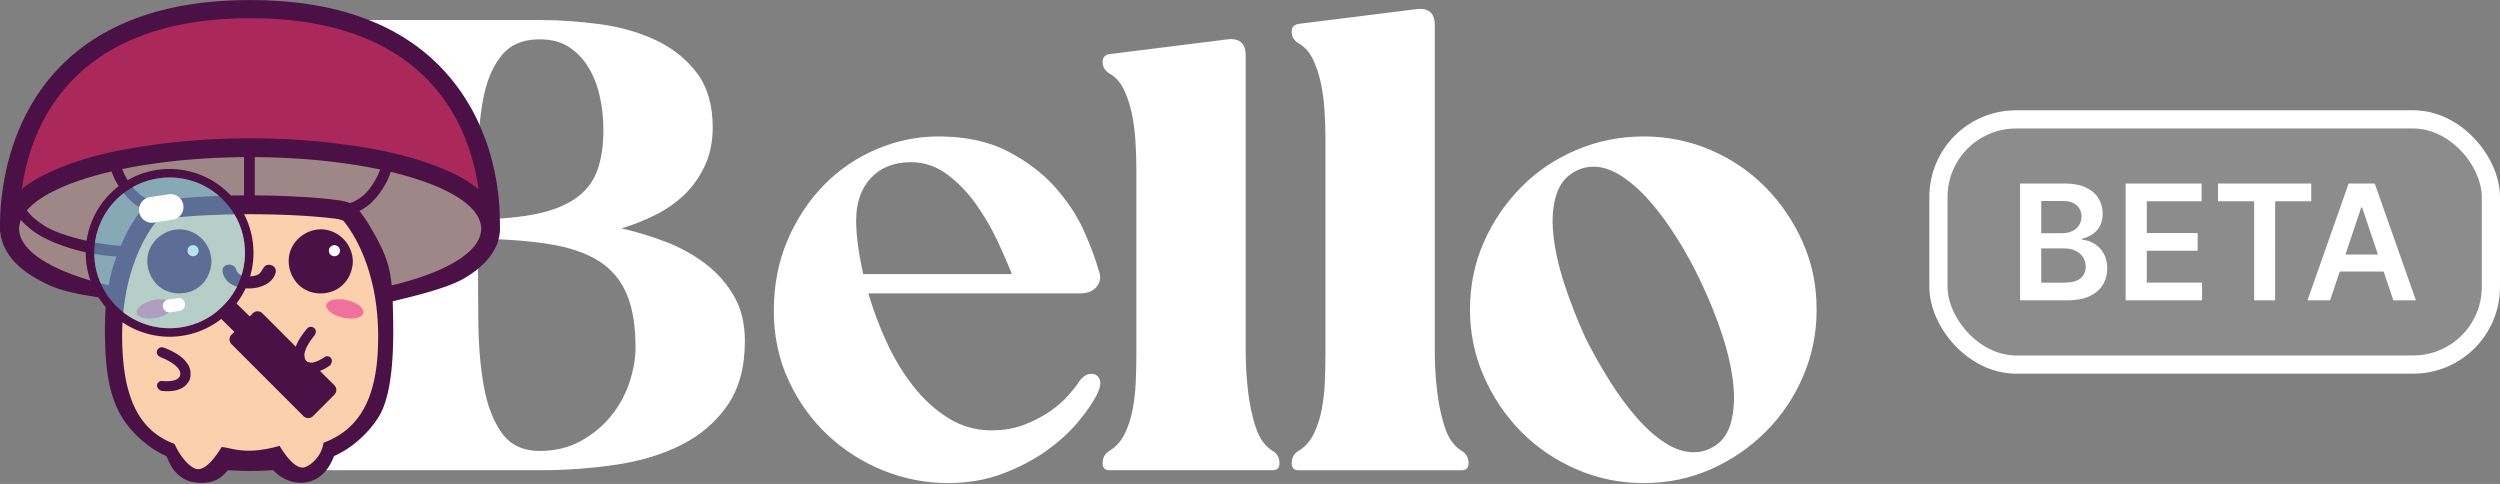 <svg xmlns="http://www.w3.org/2000/svg" width="360" height="69.687" fill="none" viewBox="0 0 2335 452"><rect x="0" y="0" width="2335" height="452" fill="#808080" stroke="none"/><path fill="#fff" d="M320.279 18.71h183.81c18.42 0 37.24 1.3 56.47 3.9 19.22 2.61 36.64 7.61 52.26 15.02 15.62 7.41 28.33 17.63 38.14 30.63 9.81 13.02 14.72 29.94 14.72 50.76 0 13.22-2.4 25.03-7.21 35.44-4.8 10.42-11.11 19.43-18.92 27.03-7.81 7.61-16.92 14.02-27.33 19.22-10.42 5.21-21.02 9.41-31.84 12.61 14.42 3.21 28.53 7.51 42.35 12.92s26.13 12.31 36.94 20.72c10.81 8.41 19.52 18.42 26.13 30.03 6.61 11.62 9.91 25.44 9.91 41.45 0 24.43-5.41 44.45-16.22 60.07-10.81 15.62-25.14 27.93-42.95 36.94-17.82 9.01-38.25 15.22-61.27 18.62-23.03 3.41-46.76 5.11-71.18 5.11h-203.81c-4.41 0-6.51-2.4-6.31-7.21.2-4.81 2.3-8.41 6.31-10.81 6.01-3.6 30.61-11.11 33.82-22.53 3.2-11.41 5.6-25.73 7.21-42.95 1.6-17.21 2.5-36.54 2.7-57.97.2-21.42.3-43.94.3-67.58v-67.88c0-21.63-.6-41.05-1.8-58.27-1.2-17.21-3.51-31.73-6.91-43.55-3.41-11.81-8.51-19.72-15.32-23.73-4.01-2.4-6.11-6.01-6.31-10.81-.21-4.81 1.9-7.21 6.31-7.21v.03Zm126.15 186.22c22.42-.39 41.04-2.2 55.87-5.41 14.81-3.2 26.82-8.11 36.04-14.72 9.21-6.61 15.71-15.11 19.52-25.53 3.8-10.41 5.71-23.03 5.71-37.85 0-10.81-1.11-21.22-3.3-31.24-2.21-10-5.71-19.02-10.51-27.03-4.81-8.01-10.92-14.42-18.32-19.22-7.42-4.81-16.52-7.21-27.33-7.21-15.22 0-26.83 4.71-34.84 14.12-8.02 9.41-13.72 21.93-17.12 37.54-3.41 15.62-5.21 33.55-5.41 53.76-.21 20.23-.3 41.15-.3 62.77l-.01.02Zm0 24.03c0 23.63.09 46.96.3 69.98.2 23.03 1.9 43.55 5.11 61.57 3.2 18.02 8.8 32.64 16.82 43.85 8.01 11.22 19.82 16.82 35.44 16.82 14.42 0 27.23-3.1 38.44-9.31 11.21-6.2 20.62-14.01 28.23-23.43 7.6-9.4 13.31-19.82 17.12-31.24 3.8-11.41 5.71-22.32 5.71-32.74 0-20.42-2.81-37.14-8.41-50.16-5.61-13.01-14.32-23.22-26.13-30.64-11.82-7.4-27.03-12.61-45.65-15.62-18.62-3-40.95-4.7-66.98-5.11V228.96ZM722.749 290.23c0-24.03 4.3-46.05 12.91-66.08 8.61-20.02 20.02-37.24 34.24-51.66 14.21-14.42 30.64-25.53 49.26-33.34 18.62-7.81 37.74-11.71 57.37-11.71 25.23 0 46.75 4.61 64.57 13.82 17.81 9.22 32.53 20.33 44.15 33.34 11.61 13.02 20.621 26.64 27.031 40.85 6.4 14.22 11.01 26.53 13.82 36.94 2.4 5.61 1.89 10.62-1.5 15.02-3.41 4.41-8.71 6.61-15.92 6.61H811.049c4.4 15.22 10.11 30.44 17.12 45.65 7 15.22 15.32 28.94 24.93 41.15 9.61 12.22 20.52 22.13 32.74 29.73 12.21 7.61 25.53 11.41 39.95 11.41 11.61 0 22.02-1.8 31.24-5.41 9.21-3.6 17.21-7.81 24.03-12.61 6.8-4.81 12.41-9.71 16.82-14.72 4.401-5 7.601-9.1 9.611-12.31 3.6-5.2 7.6-7.81 12.01-7.81 3.2 0 5.6 1.5 7.21 4.5 1.6 3 1.2 7.31-1.2 12.91-4.01 8.41-10.21 17.63-18.62 27.63-8.411 10.01-18.621 19.22-30.641 27.63s-25.63 15.42-40.85 21.03c-15.22 5.6-31.84 8.41-49.86 8.41-20.83 0-40.95-3.9-60.37-11.71-19.43-7.81-36.75-18.82-51.96-33.04-15.22-14.21-27.44-31.24-36.64-51.06-9.22-19.82-13.82-41.54-13.82-65.18v.01Zm222.26-34.24c-3.21-8.41-7.61-18.62-13.22-30.64-5.61-12.01-12.31-23.52-20.12-34.54-7.81-11.01-16.82-20.32-27.03-27.93-10.21-7.6-21.53-11.41-33.94-11.41-15.62 0-28.04 4.91-37.24 14.72-9.22 9.82-13.82 23.13-13.82 39.95 0 13.22 2.2 29.84 6.61 49.86h138.76v-.01ZM1036.14 50.55l110.53-13.82c11.21-1.2 16.82 3.81 16.82 15.02v276.63c0 11.82.69 23.93 2.1 36.34 1.4 12.42 3.8 23.83 7.21 34.24 3.4 10.42 8.71 17.82 15.92 22.22 4 2.4 6.1 6.01 6.31 10.81.2 4.81-1.9 7.21-6.31 7.21h-152.58c-4.41 0-6.51-2.4-6.31-7.21.2-4.81 2.3-8.41 6.31-10.81 6.01-3.6 10.71-8.8 14.12-15.62 3.4-6.81 5.9-14.31 7.51-22.53 1.6-8.2 2.6-16.82 3-25.83.39-9.01.6-17.72.6-26.13V158.68c0-9.21-.3-18.41-.9-27.63-.6-9.21-1.8-17.92-3.61-26.13-1.8-8.2-4.31-15.52-7.51-21.93-3.21-6.4-7.61-11.21-13.22-14.42-4.01-2.4-6.11-5.8-6.31-10.21-.21-4.4 1.89-7 6.31-7.81h.01Zm176.61-28.23L1323.28 8.5c11.21-1.2 16.82 3.81 16.82 15.02v304.86c0 11.82.69 23.93 2.1 36.34 1.4 12.42 3.8 23.83 7.21 34.24 3.4 10.42 8.71 17.82 15.92 22.22 4 2.4 6.1 6.01 6.31 10.81.2 4.81-1.9 7.21-6.31 7.21h-152.58c-4.41 0-6.51-2.4-6.31-7.21.2-4.81 2.3-8.41 6.31-10.81 6.01-3.6 10.71-8.8 14.12-15.62 3.4-6.81 5.9-14.31 7.51-22.53 1.6-8.2 2.6-16.82 3-25.83.39-9.01.6-17.72.6-26.13V130.44c0-9.21-.3-18.41-.9-27.63-.6-9.21-1.8-17.92-3.61-26.13-1.8-8.2-4.31-15.52-7.51-21.93-3.21-6.4-7.61-11.21-13.22-14.42-4.01-2.4-6.11-5.8-6.31-10.21-.21-4.4 1.9-7 6.31-7.81l.01.01ZM1535.14 127.44c22.02 0 42.85 4.2 62.47 12.61 19.61 8.41 36.74 20.03 51.36 34.84 14.61 14.82 26.22 31.94 34.84 51.36 8.61 19.43 12.91 40.35 12.91 62.77s-4.2 42.86-12.61 62.47c-8.41 19.63-20.03 36.85-34.84 51.66-14.82 14.82-31.94 26.54-51.36 35.14-19.43 8.61-40.35 12.92-62.77 12.92s-42.95-4.31-62.77-12.92-37.05-20.32-51.66-35.14c-14.62-14.81-26.23-32.03-34.84-51.66-8.61-19.62-12.91-40.44-12.91-62.47s4.3-43.34 12.91-62.77c8.61-19.42 20.22-36.54 34.84-51.36 14.61-14.81 31.84-26.43 51.66-34.84 19.82-8.41 40.75-12.61 62.77-12.61Zm-54.66 187.42c7.21 14.42 14.91 28.14 23.13 41.15 8.2 13.02 16.61 24.43 25.23 34.24 8.61 9.82 17.42 17.63 26.43 23.43 9.01 5.81 17.92 8.71 26.73 8.71 5.6 0 10.81-1.2 15.62-3.6 9.21-4.4 15.41-11.91 18.62-22.53 3.2-10.61 4.1-22.92 2.7-36.94-1.41-14.01-4.8-29.33-10.21-45.95-5.41-16.61-12.12-33.34-20.12-50.16-6.81-14.42-14.32-28.13-22.53-41.15-8.21-13.01-16.62-24.42-25.23-34.24-8.62-9.81-17.42-17.62-26.43-23.43-9.01-5.8-17.72-8.71-26.13-8.71-5.61 0-10.81 1.2-15.62 3.61-9.22 4.41-15.52 11.82-18.92 22.22-3.41 10.42-4.41 22.73-3 36.94 1.4 14.22 4.81 29.64 10.21 46.26 5.41 16.62 11.91 33.34 19.52 50.16v-.01ZM201.869 38.38c0 2.49-2.02 4.52-4.52 4.52-2.5 0-4.52-2.02-4.52-4.52 0-2.5 2.02-4.52 4.52-4.52 2.5 0 4.52 2.02 4.52 4.52Z"/><path fill="#4B1146" d="M233.679 16.99h-.06c-230.75 0-214.91 194.28-214.91 194.28h429.88s15.84-194.28-214.91-194.28Z"/><path fill="#4B1146" d="m7.129 227.55-6.95-11.44c-.28-3.43-4.61-88.25 52.34-150.03C92.929 22.23 153.859 0 233.609 0s140.74 22.23 181.16 66.08c56.94 61.78 52.15 143.14 51.87 146.57l-2.4 15.61-457.11-.71Z"/><path fill="#AB285B" d="M233.679 16.99h-.06c-230.75 0-214.91 194.28-214.91 194.28h429.88s15.84-194.28-214.91-194.28Z"/><path fill="#4B1146" d="M449.429 213.66c0 36.97-96.61 66.93-215.79 66.93-119.18 0-215.79-29.97-215.79-66.93 0-36.96 96.61-66.93 215.79-66.93 119.18 0 215.79 29.97 215.79 66.93Z"/><path fill="#4B1146" d="M431.859 213.66c0 .99-.08 1.97-.21 2.96l.63-4.67c-.3 2.01-.85 3.94-1.63 5.81l1.77-4.2c-1.04 2.43-2.42 4.67-4.01 6.77l2.75-3.56c-2.76 3.57-6.08 6.64-9.65 9.41l3.56-2.75c-8.06 6.18-17.23 10.81-26.56 14.75l4.2-1.77c-27.99 11.71-58.33 17.74-88.29 21.77l4.67-.63c-56.46 7.52-114.43 7.52-170.89 0l4.67.63c-29.95-4.03-60.29-10.06-88.29-21.77l4.2 1.77c-9.33-3.94-18.5-8.57-26.56-14.75l3.56 2.75c-3.56-2.76-6.88-5.84-9.65-9.41l2.75 3.56c-1.6-2.1-2.97-4.35-4.01-6.77l1.77 4.2c-.78-1.87-1.33-3.81-1.63-5.81l.63 4.67c-.26-1.97-.26-3.94 0-5.91l-.63 4.67c.3-2.01.85-3.94 1.63-5.81l-1.77 4.2c1.04-2.43 2.42-4.67 4.01-6.77l-2.75 3.56c2.76-3.57 6.08-6.64 9.65-9.41-1.18.92-2.37 1.83-3.56 2.75 8.07-6.18 17.23-10.81 26.56-14.75l-4.2 1.77c27.99-11.71 58.33-17.74 88.29-21.77l-4.67.63c56.46-7.51 114.43-7.51 170.89 0l-4.67-.63c29.95 4.03 60.29 10.06 88.29 21.77l-4.2-1.77c9.33 3.94 18.5 8.57 26.56 14.75-1.18-.92-2.37-1.83-3.56-2.75 3.56 2.76 6.88 5.84 9.65 9.41l-2.75-3.56c1.6 2.1 2.97 4.35 4.01 6.77l-1.77-4.2c.78 1.87 1.33 3.81 1.63 5.81l-.63-4.67c.13.98.2 1.97.21 2.96.07 9.58 7.94 17.57 17.57 17.57 9.63 0 17.64-7.99 17.57-17.57-.13-18.29-12.61-31.91-26.64-41.93-6.82-4.87-14.36-8.7-22.03-12.05a269.71 269.71 0 0 0-32.87-11.91c-26.02-7.56-52.95-11.82-79.84-14.79-30.48-3.37-61.24-4.38-91.89-3.53-30.25.84-60.5 3.71-90.32 8.89-22.63 3.92-45.27 9.33-66.58 18.02-9.29 3.79-18.48 7.89-26.93 13.35-6.7 4.33-13.44 9.4-18.42 15.72-2.59 3.28-5.15 6.49-6.85 10.32-2.46 5.55-3.5 9.51-4.23 15.56-.93 7.77 1.77 16.15 5.51 22.86 8.23 14.77 24.1 24.69 38.98 31.67 21.07 9.88 49.3 11.37 72.05 15.99 59.04 12 114.85 19.04 174.78 13.89 27.9-2.39 38.68-5.18 65.85-12.04 20.43-5.16 58.38-13.23 76.58-24.05 16.61-9.88 32.68-25.26 32.83-45.96.07-9.58-8.04-17.57-17.57-17.57-9.53 0-17.5 7.99-17.57 17.57l.02-.02Z"/><path fill="#A08787" d="M449.429 213.66c0 36.97-96.61 66.93-215.79 66.93-119.18 0-215.79-29.97-215.79-66.93 0-36.96 96.61-66.93 215.79-66.93 119.18 0 215.79 29.97 215.79 66.93Z"/><path fill="#4B1146" d="M227.909 141.37v44.17c0 6.47 10.04 6.47 10.04 0v-44.17c0-6.47-10.04-6.47-10.04 0ZM227.909 243.77v44.17c0 6.47 10.04 6.47 10.04 0v-44.17c0-6.47-10.04-6.47-10.04 0ZM141.249 187.39c-.55-.14-1.08-.32-1.61-.51-.28-.1-.56-.21-.84-.32-1.12-.44 1.06.47-.15-.07-.83-.37-1.64-.79-2.45-1.22-5-2.68-9.14-6.5-12.71-10.88-3.81-4.68-7.2-10.79-9.25-16.09-.61-1.58-1.13-3.2-1.55-4.84-.18-.69-.63-3.68-.26-.79-.35-2.71-2.02-5.02-5.02-5.02-2.47 0-5.37 2.3-5.02 5.02 1.26 9.83 6.79 19.36 12.66 27.11 5.7 7.52 14.09 14.95 23.53 17.3 6.28 1.57 8.95-8.12 2.67-9.68v-.01ZM149.139 236.63c.2.62.34 1.26.47 1.9.07.35.38 2.47.25 1.37.13 1.04.19 2.09.24 3.13.27 6.36-1.16 12.69-3.67 18.52-1.29 3.01-2.8 5.93-4.46 8.75-.67 1.14-1.39 2.25-2.13 3.35-.33.48-.66.95-1.01 1.43.02-.03-1.05 1.39-.47.64-1.26 1.61-2.63 3.27-4.23 4.57-2.12 1.74-1.79 5.31 0 7.1 2.08 2.08 4.98 1.73 7.1 0 1.72-1.41 3.17-3.21 4.53-4.96 4.26-5.47 7.54-11.48 10.2-17.87 3.81-9.14 6.01-20.87 2.84-30.6-2-6.13-11.69-3.51-9.68 2.67h.02ZM193.569 240.39c.2.62.34 1.26.47 1.9.07.35.38 2.47.25 1.37.13 1.04.19 2.09.24 3.13.27 6.36-1.16 12.69-3.66 18.52-1.29 3.01-2.8 5.93-4.46 8.75-.67 1.14-1.39 2.25-2.13 3.34-.33.48-.66.96-1 1.43.02-.03-1.05 1.39-.47.64-1.26 1.61-2.63 3.26-4.22 4.57-2.12 1.74-1.79 5.31 0 7.1 2.08 2.08 4.98 1.73 7.1 0 1.72-1.41 3.17-3.21 4.53-4.96 4.26-5.47 7.54-11.48 10.2-17.87 3.81-9.14 6.01-20.87 2.84-30.6-2-6.13-11.69-3.5-9.68 2.67l-.01.01ZM120.479 229.63c-19.84 1.04-62.97-8.21-79.19-18.85-6.94-4.55-12.56-8.78-17.07-15.63.91 1.39-.07-.16-.27-.5-.22-.39-.42-.8-.62-1.21-.36-.75-1.02-2.8-.47-1-.25-.83-.3-2.88-.26-.4-.04-2.73-1.7-5.17-4.62-5.39-2.54-.2-5.43 1.88-5.39 4.62.04 2.88 1.11 5.62 2.53 8.09 3.85 6.71 9.81 11.99 15.96 16.55 18.23 13.52 57.72 25.09 89 23.62.37-.02.74 0 1.11-.03 2.73-.14 5.16-1.62 5.39-4.62.19-2.46-1.88-5.54-4.62-5.39l-1.47.15-.01-.01ZM329.929 199.17c9-2.24 17.17-9.19 22.74-16.28 6.24-7.95 12.14-17.89 13.45-28.12.35-2.72-2.55-5.02-5.02-5.02-3 0-4.67 2.31-5.02 5.02.36-2.83-.03-.17-.19.5-.37 1.57-.88 3.11-1.43 4.63-1.99 5.48-5.51 11.23-9.13 16.19-3.3 4.52-7.73 8.28-12.57 11.03-.82.47-1.67.89-2.52 1.29-.21.1-1.48.65-.22.12-.3.12-.6.24-.89.35-.61.23-1.24.45-1.87.61-6.28 1.56-3.62 11.25 2.67 9.68ZM308.459 233.96c-3.17 9.73-.96 21.46 2.84 30.6 2.49 5.97 5.48 11.71 9.42 16.85 1.6 2.09 3.26 4.29 5.31 5.97 2.11 1.73 5.02 2.08 7.1 0 1.79-1.79 2.12-5.36 0-7.1-1.48-1.21-2.73-2.72-3.93-4.2-.99-1.22.58.79-.44-.57-.34-.45-.66-.91-.99-1.37-.74-1.05-1.43-2.14-2.11-3.24-1.84-2.99-3.41-6.15-4.82-9.36-2.5-5.65-3.77-11.77-3.68-17.93.04-2.47.14-3.16.44-4.77.14-.75.3-1.5.54-2.22 2.01-6.17-7.69-8.8-9.68-2.67v.01ZM264.039 237.72c-3.17 9.73-.96 21.46 2.84 30.6 2.49 5.97 5.49 11.71 9.42 16.85 1.6 2.09 3.26 4.29 5.31 5.97 2.11 1.73 5.02 2.08 7.1 0 1.79-1.79 2.12-5.36 0-7.1-1.48-1.21-2.73-2.72-3.93-4.2-.99-1.22.58.79-.44-.57-.34-.45-.66-.91-.99-1.37-.74-1.05-1.43-2.14-2.11-3.23-1.84-2.99-3.41-6.15-4.82-9.36-2.49-5.65-3.77-11.77-3.68-17.93.04-2.47.14-3.16.44-4.77.14-.74.3-1.5.54-2.22 2.01-6.17-7.69-8.8-9.68-2.67Z"/><path fill="#FCD3BD" d="M138.969 216.65c-.25.39-.49.79-.74 1.2-.06.1-.13.21-.19.31-.23.37-.45.76-.68 1.14 2.54-.37 6.45-.56 6.45-.56 1.81-.22 3.66-.43 5.56-.63.05-.09.1-.17.16-.26.25-.41.5-.81.75-1.2.06-.09.11-.18.17-.27.29-.46.57-.9.85-1.33l.02-.03c.3-.46.59-.9.88-1.33.03-.04.06-.08.09-.13.24-.36.48-.71.71-1.05.08-.11.15-.22.23-.33.18-.26.36-.52.54-.77.09-.12.17-.24.25-.36.17-.23.33-.46.49-.68l.24-.33c.18-.25.35-.48.52-.71.07-.09.13-.18.2-.27.19-.26.38-.51.57-.75.1-.13.19-.24.28-.37.1-.13.2-.26.3-.38.1-.13.2-.25.3-.37l.24-.3c.1-.12.2-.24.29-.36.06-.08.12-.15.19-.23.1-.12.19-.24.28-.34.02-.03.04-.05.06-.07.22-.26.41-.49.59-.7.02-.03.05-.06.07-.09.02-.02.04-.05.06-.07.44-.5 1.38-1.28-.82-1.26-1.03.12-2.06.23-3.06.36 0 0-6.91.33-7.48.99 0 0-.04.05-.06.07-.02.03-.05.06-.07.09-.18.2-.37.44-.59.7-.02.03-.04.05-.06.07l-.28.34c-.06.07-.12.15-.19.23-.09.12-.19.24-.29.36-.08.1-.16.19-.24.3-.1.12-.19.24-.3.37-.1.12-.2.25-.3.38-.09.12-.19.24-.28.37-.18.24-.37.49-.57.75-.06.09-.13.18-.2.27-.17.23-.35.46-.52.71l-.24.33c-.16.22-.32.45-.49.68-.08.12-.17.24-.26.36-.18.25-.36.51-.54.77-.08.11-.15.22-.23.33-.22.32-.44.65-.67.99l-.07.1c-.29.43-.58.87-.88 1.33l-.02.03c-.28.43-.56.87-.85 1.33-.06.09-.11.18-.17.27Z"/><path fill="#4B1146" d="M330.089 219.74v-.02c-.33-.54-.64-1.06-.95-1.56-.02-.04-.05-.08-.07-.12-.3-.5-.6-.99-.9-1.46l-.02-.03c-.93-1.49-1.83-2.84-2.66-4.05-.01-.02-.02-.03-.03-.05-.26-.38-.52-.75-.77-1.1l-.06-.09a96.534 96.534 0 0 0-2.79-3.74c-.02-.03-.04-.05-.06-.08-.18-.23-.35-.44-.52-.64l-.05-.07c-1.42-1.74-8.84-2.61-8.84-2.61-20.68-2.5-48.32-4.03-78.71-4.03-30.39 0-58.03 1.53-78.71 4.03 0 0-6.91.33-7.48.99 0 0-.04.05-.06.07-.02.03-.05.06-.07.09-.18.2-.37.44-.59.7-.02.03-.04.05-.06.07l-.28.34c-.06.07-.12.15-.19.23-.09.12-.19.24-.29.36-.08.1-.16.19-.24.3-.1.12-.19.24-.3.37-.1.12-.2.25-.3.38-.09.12-.19.24-.28.37-.18.24-.37.49-.57.75-.07.09-.13.18-.2.27-.17.23-.34.46-.52.71l-.24.33c-.16.22-.32.45-.49.68-.08.12-.17.24-.25.36-.18.25-.36.51-.54.77-.08.11-.15.22-.23.33-.23.34-.47.69-.71 1.05-.03.04-.06.08-.09.13-.29.43-.58.87-.88 1.33l-.02.03c-.28.43-.56.88-.85 1.33-.06.09-.11.18-.17.27-.25.39-.49.79-.75 1.21-.06.1-.12.21-.19.31-.26.43-.53.88-.79 1.33-.05.08-.09.15-.13.23-.64 1.09-1.3 2.24-1.96 3.45l-.02.03c-10.89 19.89-24.05 55.55-20.54 108.27 3.25 48.72 27.58 71.29 55.54 81.71 1.44 11.28 4.83 19.89 11.34 22.64 9.76 4.12 19.32-9.33 22.85-15.06 10.54 1.1 20.61 1.29 29.27 1.29s18.72-.18 29.25-1.28c3.53 5.73 13.09 19.19 22.85 15.06 6.5-2.75 9.89-11.36 11.33-22.63 27.96-10.42 52.29-32.99 55.54-81.71 3.73-56.02-11.35-92.76-22.55-111.81v-.03Z"/><path fill="#4B1146" d="M345.259 210.87c-3.39-5.54-7.01-10.76-11.07-15.85-5.12-6.41-13.94-7.44-21.49-8.42-12.24-1.59-24.61-2.4-36.93-3.04-30.87-1.59-61.92-1.45-92.77.49-7.75.49-15.49 1.13-23.22 1.95-2.37.25-4.73.52-7.11.7-4.45.32-10.29.44-14.07 3.24l4.2-1.77c-7.6 1.9-12.47 10.07-16.57 16.07-2.64 3.86-5.01 7.91-7.2 12.05-4.63 8.74-8.46 17.97-11.65 27.33-8.51 25.01-9.98 50.01-9.23 76.33.71 24.75 3.61 52.62 18.1 73.31 6.65 9.5 14.39 17.1 23.74 23.92 7.76 5.66 16.59 9.66 25.55 13.03-4.3-5.65-8.6-11.29-12.9-16.94 1.18 8.82 2.65 13.48 6.91 21.44 1.69 3.16 4.04 6.24 6.79 8.55 1.75 1.46 3.75 3.13 5.85 4.2 4.33 2.21 6.96 2.72 11.7 3.29 9.14 1.1 17.85-.86 24.33-6.68 4.5-4.04 8.18-9.23 11.35-14.35-5.06 2.9-10.11 5.8-15.17 8.7 19.3 1.97 39.23 1.97 58.53 0-5.06-2.9-10.11-5.8-15.17-8.7 7.47 12.03 19.53 22.01 35.1 21.1 10.63-.62 19.14-6.61 24.6-15.56 4.71-7.72 6.05-13.22 7.22-21.98-4.3 5.65-8.6 11.29-12.9 16.94 9.69-3.64 19.04-8.04 27.3-14.34 9.84-7.5 18.07-16.06 24.64-26.63 15.13-24.33 13.97-76.68 13.15-104.65-.97-33.19-4.69-44.85-21.6-73.71-4.83-8.25-15.77-11.15-24.04-6.3-8.25 4.83-11.15 15.77-6.3 24.04 3.28 5.6 6.15 11.42 8.67 17.39l-1.77-4.2c6.29 15.03 10.3 30.9 12.49 47.03l-.63-4.67c2.5 18.91 2.91 38.51.37 57.44l.63-4.67c-1.32 9.43-3.6 18.69-7.29 27.49l1.77-4.2c-2.77 6.47-6.26 12.58-10.56 18.15l2.75-3.56a77.52 77.52 0 0 1-13.57 13.46l3.56-2.75c-5.88 4.48-12.33 8.11-19.14 10.99l4.2-1.77c-1.31.55-2.64 1.07-3.97 1.57-2.98.83-5.56 2.34-7.75 4.52-3.63 3.63-4.5 7.55-5.15 12.42l-.12.86.63-4.67c-.63 4.36-1.55 8.66-3.24 12.73l1.77-4.2c-.78 1.75-1.68 3.4-2.83 4.93.92-1.18 1.83-2.37 2.75-3.56-.72.89-1.49 1.7-2.37 2.43 1.18-.92 2.37-1.83 3.56-2.75-.87.67-1.78 1.22-2.78 1.67l4.2-1.77c-.77.3-1.52.52-2.34.67l4.67-.63c-.98.12-1.91.11-2.88 0l4.67.63c-.97-.17-1.88-.43-2.81-.78l4.2 1.77c-1.53-.66-2.91-1.5-4.25-2.5l3.56 2.75c-2.54-1.99-4.71-4.33-6.71-6.86l2.75 3.56c-1.39-1.8-2.68-3.66-3.87-5.59-3.03-4.88-9.07-9.32-15.17-8.7-19.3 1.97-39.23 1.97-58.53 0-6.1-.62-12.14 3.82-15.17 8.7-1.2 1.93-2.49 3.79-3.87 5.59.91-1.18 1.83-2.37 2.75-3.56-1.99 2.53-4.17 4.87-6.71 6.86l3.56-2.75c-1.33.99-2.72 1.84-4.25 2.5l4.2-1.77c-.92.35-1.83.61-2.81.78l4.67-.63c-.98.11-1.91.12-2.88 0l4.67.63c-.81-.15-1.57-.37-2.34-.67l4.2 1.77c-1.01-.45-1.91-1-2.79-1.67l3.56 2.75a17.09 17.09 0 0 1-2.37-2.44l2.75 3.56c-1.15-1.53-2.05-3.18-2.83-4.93l1.77 4.2c-1.69-4.08-2.61-8.38-3.24-12.73l.63 4.67-.12-.86c0-3.17-.81-6.13-2.4-8.87-2.47-4.22-6.06-6.41-10.5-8.07-1.33-.5-2.65-1.02-3.97-1.57l4.2 1.77c-6.8-2.89-13.25-6.51-19.14-10.99 1.18.92 2.37 1.83 3.56 2.75a77.178 77.178 0 0 1-13.57-13.46c.91 1.19 1.83 2.37 2.75 3.56-4.3-5.57-7.8-11.68-10.56-18.15l1.77 4.2c-3.68-8.8-5.97-18.06-7.29-27.49l.63 4.67c-2.54-19-2.13-38.66.4-57.64l-.63 4.67c2.21-16.17 6.26-32.08 12.6-47.13l-1.77 4.2c4.27-10.05 9.51-19.73 16.13-28.44l-2.75 3.56c.87-1.11 1.75-2.21 2.67-3.28-2.58 1.51-5.17 3.01-7.75 4.52 5.4-1.35 2.78-1.19 4.52-1.95l-4.2 1.77c.61-.19 1.24-.28 1.87-.37l-4.67.63c25.85-3.21 52.06-4.26 78.08-4.45 28.23-.2 56.73.53 84.77 4.03.06 0 .12.02.19.02l-4.67-.63c2.32.31 4.66.73 6.86 1.55l-4.2-1.77c.51.22.98.45 1.42.79l-3.56-2.75c.46.47.85 1.02 1.26 1.54l-2.75-3.56c2.88 3.74 5.39 7.67 7.85 11.69"/><path fill="#FCD0AD" d="M330.089 219.74v-.02c-.33-.54-.64-1.06-.95-1.56-.02-.04-.05-.08-.07-.12-.3-.5-.6-.99-.9-1.46l-.02-.03c-.93-1.49-1.83-2.84-2.66-4.05-.01-.02-.02-.03-.03-.05-.26-.38-.52-.75-.77-1.1l-.06-.09a96.534 96.534 0 0 0-2.79-3.74c-.02-.03-.04-.05-.06-.08-.18-.23-.35-.44-.52-.64l-.05-.07c-1.42-1.74-8.84-2.61-8.84-2.61-20.68-2.5-48.32-4.03-78.71-4.03-30.39 0-58.03 1.53-78.71 4.03 0 0-6.91.33-7.48.99 0 0-.04.05-.06.07-.02.03-.05.06-.07.09-.18.2-.37.44-.59.7-.02.03-.04.05-.06.07l-.28.34c-.06.07-.12.15-.19.23-.09.12-.19.24-.29.36-.08.1-.16.19-.24.3-.1.12-.19.24-.3.37-.1.12-.2.25-.3.38-.09.12-.19.24-.28.37-.18.24-.37.49-.57.75-.07.09-.13.18-.2.27-.17.23-.34.46-.52.71l-.24.33c-.16.22-.32.45-.49.68-.08.12-.17.24-.25.36-.18.25-.36.51-.54.77-.08.11-.15.22-.23.33-.23.34-.47.69-.71 1.05-.03.04-.06.08-.09.13-.29.43-.58.87-.88 1.33l-.02.03c-.28.43-.56.88-.85 1.33-.06.09-.11.18-.17.27-.25.39-.49.79-.75 1.21-.06.1-.12.21-.19.31-.26.43-.53.88-.79 1.33-.05.08-.09.15-.13.23-.64 1.09-1.3 2.24-1.96 3.45l-.02.03c-10.89 19.89-24.05 55.55-20.54 108.27 3.25 48.72 20.35 72.63 48.3 83.05 5.32 11.56 12.71 20.25 19.21 23 9.76 4.12 21.34-14.42 24.88-20.15 10.54 1.1 22.57 7.83 54.09-1.03 3.53 5.73 14.7 23.77 24.46 19.64 6.5-2.75 15.13-11.3 16.58-22.57 27.96-10.42 47.21-33.21 50.46-81.94 3.73-56.02-11.35-92.76-22.55-111.81l-.01-.01Z"/><path fill="#4B1146" d="M197.499 243.88c-.33-13.13-8.84-24.42-21.38-28.39-12.74-4.04-26.54 1.67-33.82 12.52-7.46 11.13-5.71 26.05 2.73 36.03 8.66 10.24 23.45 12.6 35.37 7.25 10.5-4.71 16.94-15.78 17.11-27.07 0-.12 0-.23-.01-.34Z"/><path fill="#fff" fill-rule="evenodd" d="M185.479 234.14c0 2.87-2.33 5.19-5.19 5.19-2.86 0-5.19-2.33-5.19-5.19 0-2.86 2.33-5.19 5.19-5.19 2.86 0 5.19 2.33 5.19 5.19Z" clip-rule="evenodd"/><path fill="#F0719B" d="M162.239 284.66c1 4.53-5.92 9.92-15.46 12.04-9.54 2.11-18.09.15-19.09-4.39-1-4.53 5.92-9.92 15.46-12.04 9.54-2.11 18.09-.15 19.1 4.39h-.01Z"/><path fill="#4B1146" d="M329.529 243.89c-.33-13.13-8.84-24.42-21.38-28.4-12.73-4.04-26.54 1.67-33.82 12.52-7.46 11.13-5.71 26.05 2.73 36.03 8.66 10.24 23.45 12.6 35.37 7.25 10.5-4.71 16.94-15.78 17.11-27.07 0-.12 0-.23-.01-.34v.01Z"/><path fill="#fff" fill-rule="evenodd" d="M317.509 234.14c0 2.87-2.33 5.19-5.19 5.19-2.86 0-5.19-2.33-5.19-5.19 0-2.86 2.33-5.19 5.19-5.19 2.86 0 5.19 2.33 5.19 5.19Z" clip-rule="evenodd"/><path fill="#F0719B" d="M304.849 284.66c-1 4.53 5.92 9.92 15.46 12.04 9.54 2.11 18.09.15 19.1-4.39 1-4.53-5.92-9.92-15.46-12.04-9.54-2.11-18.09-.15-19.1 4.39Z"/><path fill="#4B1146" d="M252.109 248.46c-2.6-.54-4.69 1.01-5.58 2.97-.16.12-.28.27-.33.47-.14.54-.26 1.05-.44 1.57-.35.56-.93 1.18-1.25 1.79-.56.43-1.15 1.05-1.56 1.48-2.88 1.73-6.14 2.39-9.62 2.5-2.17.07-4.33-.05-6.45-.49-1.69-.35-2.9-1.14-4.38-1.77-.41-.43-.93-.84-1.42-1.19-.29-.53-.7-1.05-1.05-1.57-.28-.75-.55-1.45-.72-2.24a.878.878 0 0 0-.21-.42c-.69-1.87-2.06-3.09-4.68-3.35-2.95-.3-5.19 1.72-5.33 4.17-.01.08-.02.16-.01.24 1.25 14.83 21.84 18.44 34.95 13.76 6.06-2.16 10.89-6.39 12.19-12.15.63-2.79-.87-5.11-4.11-5.78v.01Z"/><path fill="#4B1146" d="M252.459 247.38c-7.39-1.02-6.63 6.7-11.62 9.17-3.33 1.65-7.5 1.74-11.21 1.48-4.5-.32-8.06-2.39-9.07-6.34-1.11-4.33-6.97-5.91-10.75-3.22-3.72 2.65-1.51 8.21.29 11.22 4.36 7.3 14.68 9.93 23.42 9.73 10.31-.24 20.98-4.92 23.8-14.24 1.09-3.6-.75-6.77-4.85-7.8-1.59-.4-2.27 1.78-.68 2.18 6.78 1.7 1.5 9.29-1.5 11.98-3.46 3.09-8.3 4.63-13.07 5.33-8.12 1.2-17.68-.49-23.25-6.15-2.36-2.4-6.14-9.43-1.25-11.23 4-1.48 5.23 2.73 6.09 5.04.7 1.89 2.6 3.19 4.48 4.1 5.02 2.42 11.72 2.29 17.02.61 2.37-.75 4.47-2.04 5.72-4 1.35-2.13 2.03-6.18 5.77-5.67 1.62.22 2.31-1.95.68-2.18l-.02-.01ZM215.658 278.269l-14.265 14.485 34.001 33.483 14.265-14.485-34.001-33.483Z"/><path fill="#4B1146" d="M102.569 181.18c-30.37 30.83-29.98 80.45.85 110.82 30.83 30.37 80.45 29.99 110.81-.85 30.37-30.83 29.99-80.45-.85-110.81-30.83-30.37-80.45-29.99-110.82.85l.01-.01Zm105.97 104.36c-27.27 27.69-71.82 28.03-99.51.76-27.69-27.27-28.03-71.82-.76-99.51 27.27-27.69 71.82-28.03 99.51-.76 27.69 27.27 28.03 71.82.76 99.51Z"/><path fill="#6FCDE5" d="M207.779 186.03c27.69 27.27 28.03 71.82.76 99.51-27.27 27.69-71.82 28.03-99.51.76-27.69-27.27-28.03-71.82-.76-99.51 27.27-27.69 71.82-28.03 99.51-.76Z" opacity=".5"/><path fill="#fff" d="M171.229 191.53c1 6.57-3.51 12.72-10.08 13.72l-17.46 2.67c-6.57 1.01-12.71-3.51-13.72-10.08-1-6.58 3.51-12.72 10.08-13.72l17.45-2.67c6.57-1.01 12.72 3.51 13.72 10.08h.01ZM172.809 283.47c.5 3.28-1.76 6.36-5.04 6.86l-8.73 1.33c-3.28.5-6.36-1.75-6.86-5.04a6.015 6.015 0 0 1 5.04-6.86l8.73-1.34c3.29-.5 6.36 1.75 6.86 5.04v.01Z"/><path fill="#FCD0AD" d="M150.659 333.84s18.25 6.84 17.84 15.56c-.4 8.72-17.84 6.31-17.84 6.31v-21.87Z"/><path fill="#4B1146" d="M177.569 345.33c-.63-3.36-2.93-6.51-5.17-8.96-3.46-3.78-8.19-6.61-12.77-8.84-1.56-.76-3.16-1.47-4.77-2.13-.46-.22-.93-.41-1.42-.56-.05-.02-.09-.04-.14-.05-.91-.34-1.84-.48-2.76-.45 0 0-3.82.72-4.09 4.41-.27 3.69 4.09 5.1 4.09 5.1s18.25 6.84 17.84 15.56c-.4 8.72-17.84 6.31-17.84 6.31s-3.98.98-3.89 4.38c.09 3.4 3.89 4.95 3.89 4.95 2.52.29 5.04.44 7.6.3 2.71-.16 5.54-.47 8.13-1.35 1.52-.51 3.07-1.13 4.43-1.99 2.3-1.44 3.41-2.79 5.03-4.89 2.53-3.28 2.57-7.95 1.85-11.8l-.01.01ZM236.17 292.6l-19.955 19.954a6.27 6.27 0 0 0 0 8.868l67.246 67.245a6.27 6.27 0 0 0 8.867 0l19.955-19.954a6.27 6.27 0 0 0 0-8.867L245.037 292.6a6.27 6.27 0 0 0-8.867 0Z"/><path fill="#FCD0AD" d="M293.159 313.93s-12.61 14.86-8.01 22.28c4.6 7.42 18.66-3.18 18.66-3.18l-10.65-19.1Z"/><path fill="#4B1146" d="M275.239 337.05c-1.08-3.24-.61-7.11.15-10.35 1.18-4.98 3.93-9.76 6.85-13.93 1-1.42 2.04-2.82 3.13-4.18.29-.42.62-.81.97-1.18l.09-.12a7.14 7.14 0 0 1 2.19-1.74s3.69-1.23 5.72 1.86-1.09 6.45-1.09 6.45-12.61 14.86-8.01 22.28c4.6 7.42 18.66-3.18 18.66-3.18s3.96-1.08 5.53 1.93c1.58 3.01-.99 6.22-.99 6.22-2.07 1.48-4.18 2.84-6.5 3.96-2.45 1.18-5.07 2.28-7.75 2.78-1.58.29-3.23.51-4.84.42-2.71-.14-4.34-.78-6.77-1.82-3.81-1.63-6.12-5.7-7.36-9.41l.02.01Z"/><rect width="516" height="229" x="1810.5" y="111.5" fill="#fff" fill-opacity=".1" rx="72.5"/><path fill="#fff" d="M1886.76 280.5V171.409h41.76c7.88 0 14.44 1.243 19.66 3.729 5.25 2.45 9.18 5.806 11.77 10.067 2.63 4.262 3.94 9.091 3.94 14.489 0 4.439-.85 8.239-2.56 11.399-1.7 3.125-3.99 5.664-6.87 7.617-2.87 1.953-6.09 3.356-9.64 4.208v1.066c3.87.213 7.58 1.402 11.13 3.569 3.59 2.13 6.52 5.149 8.79 9.055 2.28 3.906 3.41 8.629 3.41 14.169 0 5.646-1.37 10.724-4.1 15.234-2.73 4.475-6.85 8.008-12.36 10.601-5.5 2.592-12.43 3.888-20.77 3.888h-44.16Zm19.76-16.513h21.26c7.17 0 12.34-1.367 15.5-4.101 3.19-2.77 4.79-6.321 4.79-10.654 0-3.231-.8-6.143-2.4-8.736-1.59-2.627-3.87-4.687-6.81-6.179-2.95-1.527-6.47-2.29-10.55-2.29h-21.79v31.96Zm0-46.182h19.55c3.41 0 6.48-.622 9.22-1.865 2.73-1.278 4.88-3.071 6.44-5.38 1.6-2.343 2.4-5.113 2.4-8.309 0-4.226-1.49-7.706-4.48-10.441-2.94-2.734-7.33-4.101-13.15-4.101h-19.98v30.096Zm78.82 62.695V171.409h70.96v16.566h-51.19v29.617h47.51v16.566h-47.51v29.776h51.61V280.5h-71.38Zm86.32-92.525v-16.566h87.04v16.566h-33.72V280.5h-19.6v-92.525h-33.72Zm104.65 92.525h-21.1l38.41-109.091h24.39l38.46 109.091h-21.09l-29.14-86.719h-.85l-29.08 86.719Zm.69-42.773h57.53V253.6H2177v-15.873Z"/><rect width="516" height="229" x="1810.5" y="111.5" stroke="#fff" stroke-width="17" rx="72.5"/></svg>